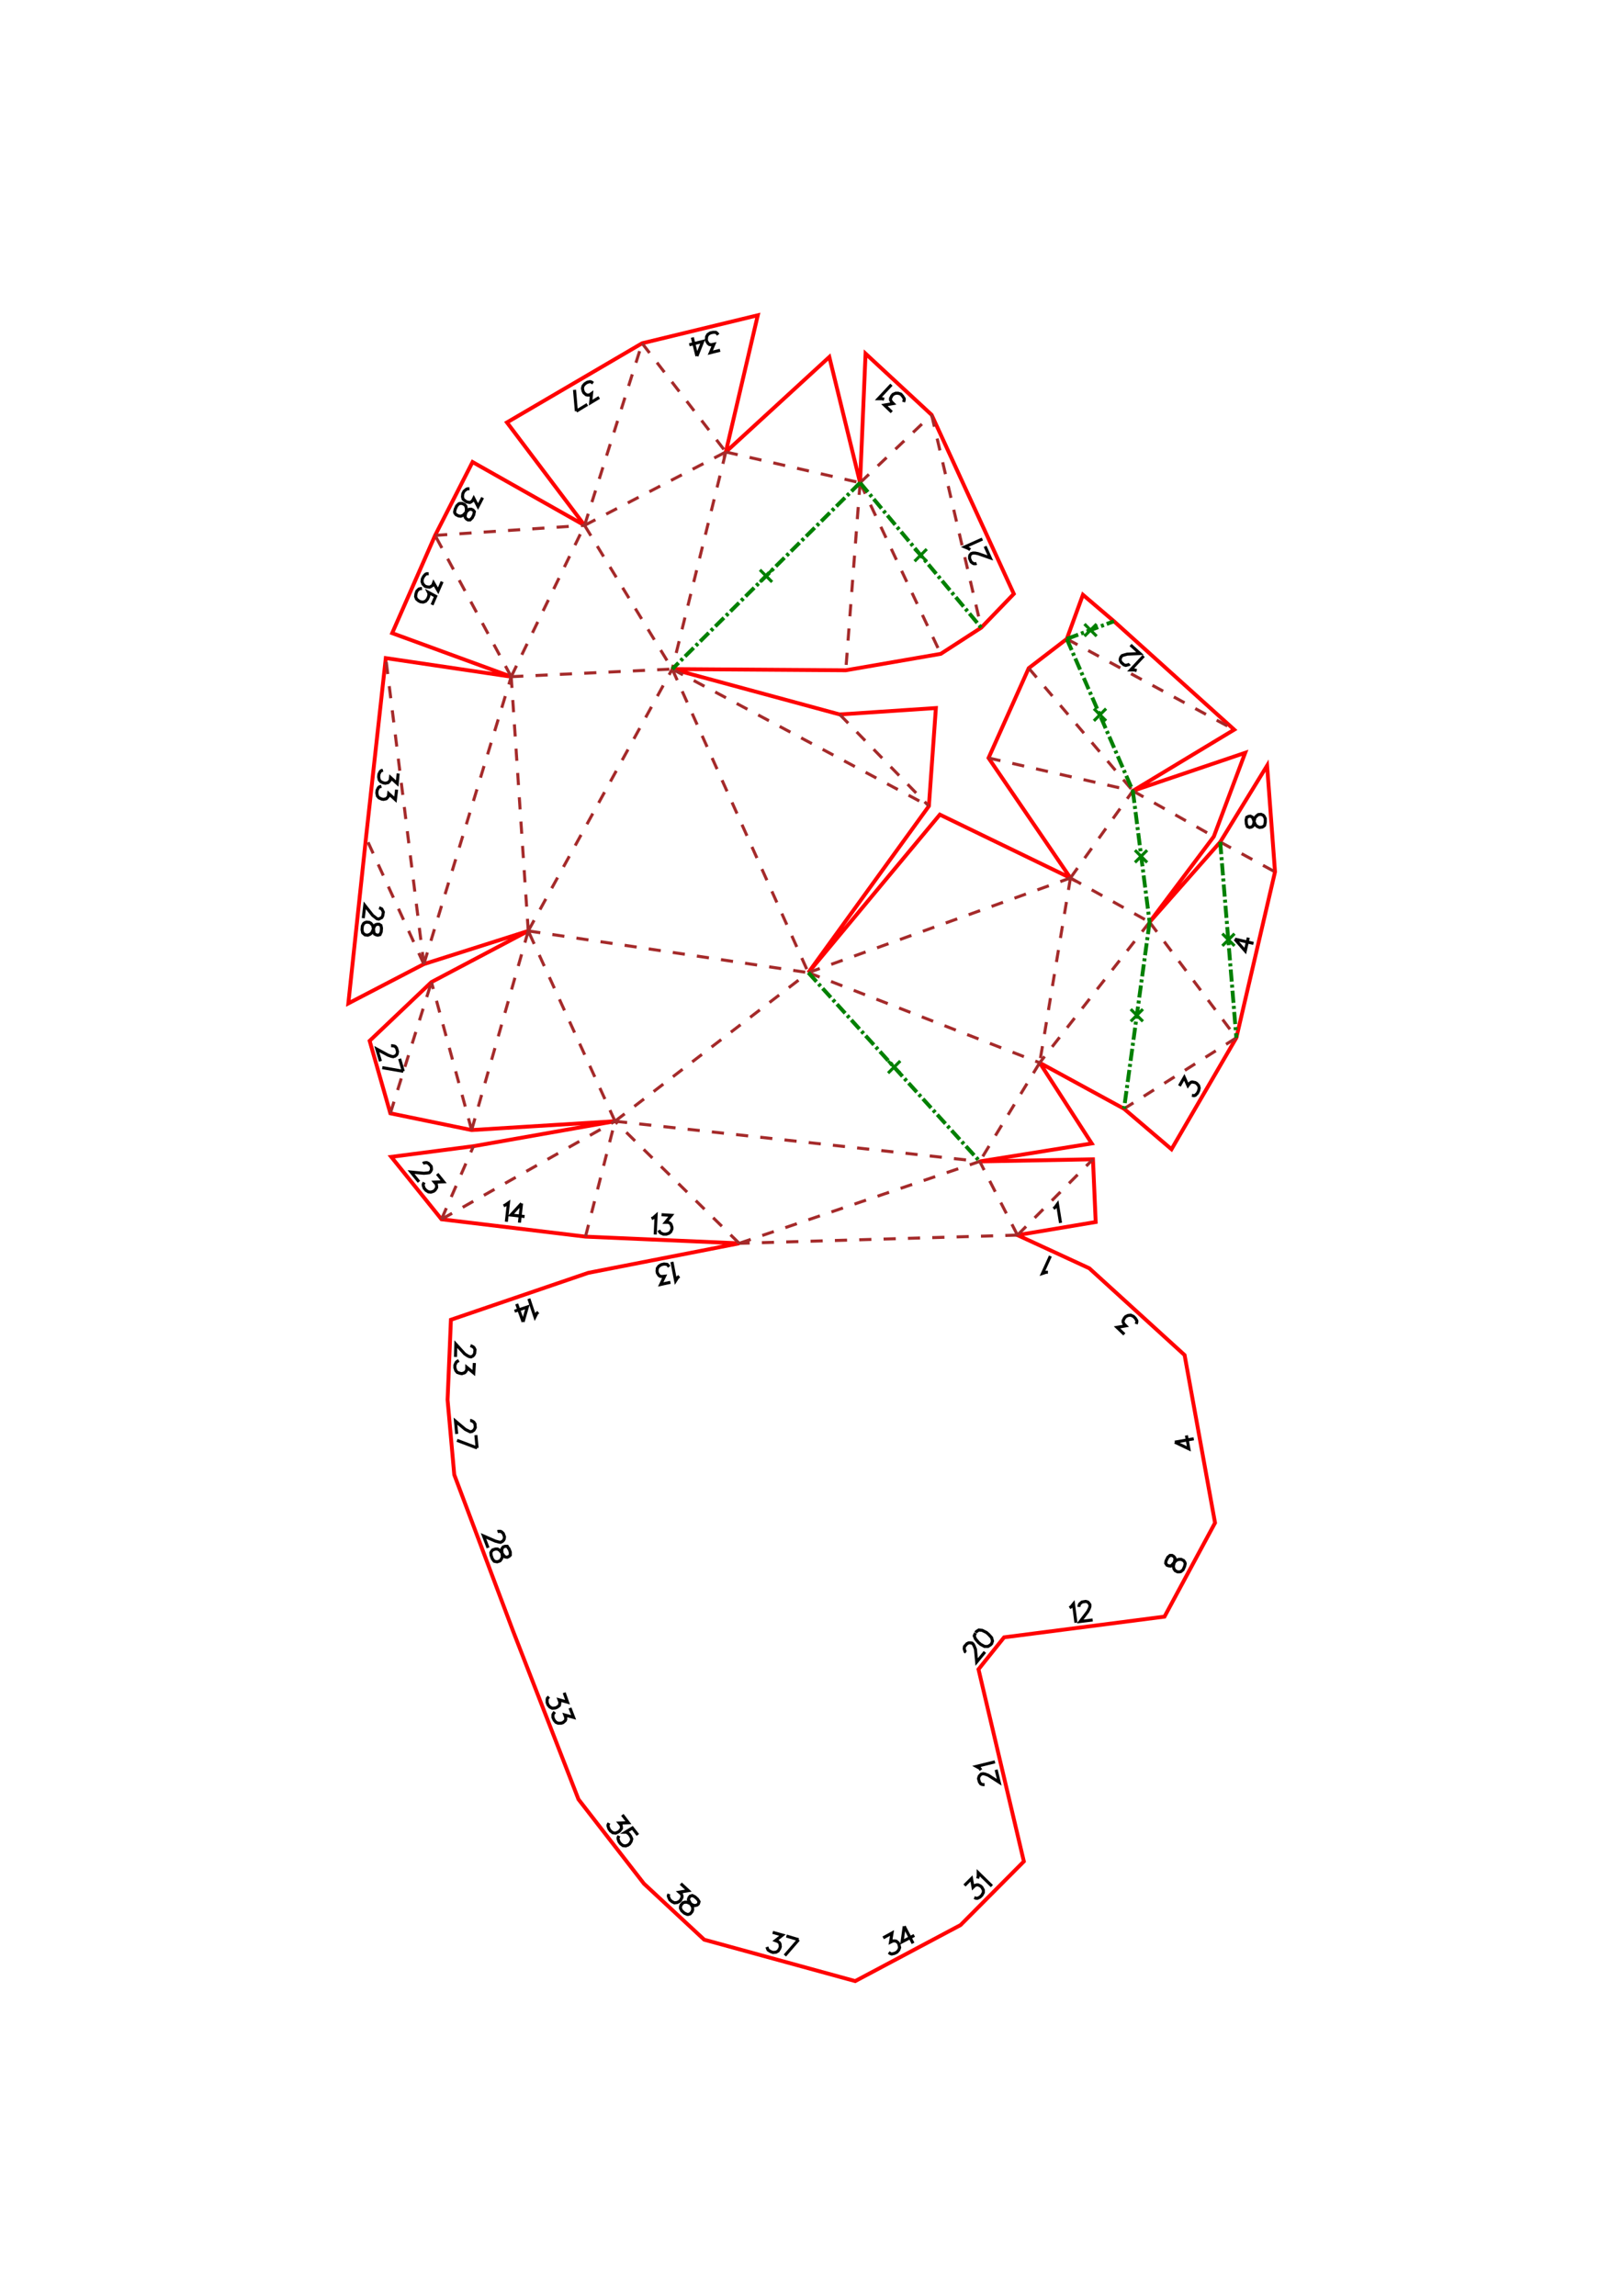 <?xml version="1.0" encoding="UTF-8" standalone="no"?>
<svg
   height="841.89pt"
   viewBox="0 0 533 754"
   width="595.276pt"
   version="1.1"
   id="svg1"
   sodipodi:docname="miCoeur76_H10_A4x1.svg"
   inkscape:version="1.3 (0e150ed6c4, 2023-07-21)"
   xmlns:inkscape="http://www.inkscape.org/namespaces/inkscape"
   xmlns:sodipodi="http://sodipodi.sourceforge.net/DTD/sodipodi-0.dtd"
   xmlns="http://www.w3.org/2000/svg"
   xmlns:svg="http://www.w3.org/2000/svg">
  <defs
     id="defs1" />
  <sodipodi:namedview
     id="namedview1"
     pagecolor="#ffffff"
     bordercolor="#000000"
     borderopacity="0.25"
     inkscape:showpageshadow="2"
     inkscape:pageopacity="0.0"
     inkscape:pagecheckerboard="0"
     inkscape:deskcolor="#d1d1d1"
     inkscape:document-units="mm"
     showgrid="false"
     inkscape:zoom="0.76561114"
     inkscape:cx="389.88461"
     inkscape:cy="668.09373"
     inkscape:window-width="1920"
     inkscape:window-height="1057"
     inkscape:window-x="-8"
     inkscape:window-y="-8"
     inkscape:window-maximized="1"
     inkscape:current-layer="svg1" />
  <style
     type="text/css"
     id="style1"><![CDATA[
			path {
				fill: none;
			}
		]]></style>
  <g
     id="page_001"
     transform="translate(41.758,15.54)">
    <path
       d="m 304.243,381.4 0.5,-0.4 0.8,-1.1 1,6.2 M 172.2,384.7 l 0.6,-0.3 0.9,-0.8 -0.3,6.3 m 2.1,-6.5 3.2,0.2 -1.9,2.3 h 0.9 l 0.6,0.3 0.3,0.4 0.3,0.9 v 0.6 l -0.4,0.9 -0.6,0.5 -0.9,0.3 h -0.9 l -0.9,-0.4 -0.3,-0.3 -0.3,-0.6 m -51,-8 0.6,-0.3 1,-0.7 -0.7,6.2 m 5,-6 -3.5,3.8 4.5,0.5 m -1,-4.3 -0.7,6.3 m -12.1,-238.1 -1.5,2.9 -1.4,-2.7 -0.4,0.8 -0.5,0.4 -0.4,0.2 -1,-0.2 -0.5,-0.3 -0.7,-0.6 -0.2,-0.8 0.1,-1 0.4,-0.8 0.7,-0.6 0.4,-0.2 h 0.7 m 1.4,8.4 0.2,-0.9 -0.4,-0.5 -0.6,-0.3 h -0.6 l -0.6,0.4 -0.8,0.9 -0.7,0.7 -0.8,0.3 -0.7,-0.1 -0.8,-0.4 -0.4,-0.5 -0.1,-0.4 0.2,-0.9 0.5,-1.1 0.7,-0.7 0.4,-0.1 h 0.7 l 0.8,0.4 0.4,0.5 0.2,0.9 -0.1,0.9 -0.3,1.2 v 0.7 l 0.4,0.5 0.5,0.3 h 0.7 l 0.7,-0.7 0.6,-1.2 m 80.8,-53.8 -3.2,0.8 1.2,-2.8 -0.9,0.2 -0.6,-0.1 -0.4,-0.3 -0.5,-0.8 -0.1,-0.5 0.1,-1 0.4,-0.7 0.8,-0.5 0.9,-0.2 h 0.9 l 0.4,0.3 0.4,0.5 m -7,7 1.9,-4.8 -4.4,1.1 m 2.5,3.7 -1.5,-6.1 m -96.643,143.191 -0.3,3.3 -2.2,-2 -0.1,0.9 -0.4,0.5 -0.3,0.3 -0.9,0.2 -0.6,-0.1 -0.9,-0.4 -0.5,-0.6 -0.2,-1 0.1,-0.9 0.4,-0.8 0.3,-0.3 0.6,-0.2 m 4.5,6.4 -0.4,3.3 -2.2,-2 -0.1,0.9 -0.4,0.5 -0.3,0.3 -0.9,0.2 -0.6,-0.1 -0.9,-0.4 -0.5,-0.6 -0.2,-1 0.1,-0.9 0.4,-0.8 0.3,-0.3 0.7,-0.2 m 3.19,85.208 h 0.3 l 0.7,0.1 0.4,0.2 0.4,0.5 0.3,1.1 -0.1,0.7 -0.2,0.4 -0.5,0.4 -0.6,0.2 -0.6,-0.1 -1.1,-0.4 -3.7,-2 1.2,4 m 7.5,3.3 -6.9,-1.2 m 5.7,-2.9 1.2,4.1 M 82.7,282.6 l 0.3,0.1 0.6,0.3 0.2,0.4 0.3,0.6 -0.2,1.2 -0.3,0.6 -0.4,0.2 -0.6,0.3 -0.6,-0.1 -0.5,-0.4 -0.9,-0.7 -2.6,-3.3 -0.5,4.2 m 6,3.3 -0.2,-0.9 -0.6,-0.4 h -0.6 l -0.6,0.2 -0.4,0.6 -0.4,1.1 -0.4,0.9 -0.6,0.5 -0.7,0.3 -0.9,-0.1 -0.5,-0.4 -0.3,-0.3 -0.2,-1 0.1,-1.2 0.4,-0.8 0.4,-0.3 0.6,-0.2 0.9,0.1 0.5,0.3 0.6,0.7 0.2,0.9 0.2,1.3 0.2,0.6 0.6,0.3 0.5,0.1 0.7,-0.2 0.4,-0.9 0.1,-1.3 m 13.6,77.4 0.3,-0.2 0.6,-0.1 h 0.4 l 0.6,0.3 0.8,0.9 0.1,0.7 v 0.4 l -0.3,0.6 -0.4,0.4 -0.7,0.1 -1.1,0.1 -4.2,-0.4 2.6,3.2 m 6,-2.6 2.1,2.6 -3,0.1 0.6,0.7 0.1,0.7 v 0.4 l -0.5,0.8 -0.5,0.4 -0.9,0.3 -0.8,-0.1 -0.8,-0.5 -0.6,-0.7 -0.3,-0.9 v -0.4 l 0.3,-0.6 m 5.9,-197.3 -1.3,3 -1.5,-2.6 -0.3,0.8 -0.6,0.4 -0.4,0.2 -0.9,-0.1 -0.6,-0.2 -0.7,-0.7 -0.3,-0.8 0.1,-0.9 0.4,-0.8 0.6,-0.7 0.4,-0.2 H 99 m 1.1,10.2 1.2,-2.8 -2.4,-1.3 0.2,0.4 -0.1,0.9 -0.4,0.9 -0.6,0.7 -0.8,0.3 -0.9,-0.1 -0.6,-0.3 -0.7,-0.6 -0.3,-0.8 0.1,-0.9 0.3,-0.9 0.7,-0.7 0.4,-0.1 0.6,-0.1 M 155,115 l -2.8,1.7 0.3,-3 -0.7,0.5 h -0.7 l -0.4,-0.1 -0.7,-0.6 -0.3,-0.6 -0.2,-0.9 0.2,-0.8 0.6,-0.7 0.8,-0.5 0.9,-0.2 0.4,0.1 0.6,0.4 m -5.5,9.2 -0.6,-7 m 4.2,4.8 -3.6,2.2 m 103.6,0.3 -2.4,-2.3 2.9,-0.5 -0.6,-0.6 -0.3,-0.6 v -0.5 l 0.4,-0.8 0.4,-0.5 0.9,-0.4 h 0.8 l 0.9,0.3 0.6,0.7 0.5,0.8 v 0.4 l -0.2,0.7 m -6.4,-0.9 -0.6,-0.2 h -1.3 l 4.3,-4.6 m 27.974,58.691 -0.3,0.1 h -0.6 l -0.4,-0.2 -0.5,-0.4 -0.5,-1.1 v -0.7 l 0.1,-0.4 0.4,-0.5 0.6,-0.2 h 0.7 l 1,0.2 4,1.4 -1.7,-3.8 m -4.9,1.1 -0.6,-0.4 -1.2,-0.5 5.8,-2.6 m 82.95,131.403 3.4,3.9 1,-4.4 m -4.4,0.5 6.1,1.4 M 367.6,255 l 0.3,0.9 0.7,0.3 0.6,-0.1 0.5,-0.3 0.3,-0.7 0.2,-1.2 0.2,-0.9 0.6,-0.6 0.5,-0.4 0.9,-0.1 0.7,0.3 0.3,0.3 0.4,0.8 v 1.2 l -0.2,1 -0.3,0.3 -0.5,0.3 -0.9,0.1 -0.7,-0.3 -0.6,-0.5 -0.4,-0.9 -0.4,-1.2 -0.3,-0.5 -0.6,-0.3 -0.6,0.1 -0.6,0.3 -0.2,0.9 0.1,1.4 m -22,85.9 1.6,-2.8 1.2,2.7 0.5,-0.7 0.5,-0.4 0.4,-0.1 1,0.2 0.5,0.3 0.6,0.7 0.2,0.8 -0.2,0.9 -0.4,0.8 -0.7,0.7 -0.4,0.1 -0.7,-0.1 m -18.147,-139.504 -0.7,-0.2 h -1.3 l 4.3,-4.6 m -4.6,2.6 -0.2,0.2 -0.7,0.2 -0.4,0.1 -0.6,-0.2 -0.9,-0.8 -0.3,-0.6 v -0.5 l 0.2,-0.6 0.4,-0.5 0.6,-0.2 1.1,-0.3 4.2,-0.2 -3.1,-2.8 M 275.5,527.1 l -0.3,-0.2 -0.2,-0.6 -0.1,-0.4 0.1,-0.7 0.8,-0.9 0.6,-0.3 h 0.4 l 0.7,0.1 0.4,0.4 0.3,0.6 0.4,1 0.4,4.2 2.7,-3.3 m -3.1,-6.2 -0.4,0.9 0.4,1 1,1.2 0.7,0.6 1.3,0.7 h 1.1 l 0.8,-0.5 0.4,-0.4 0.3,-0.9 -0.3,-1.1 -1,-1.1 -0.7,-0.6 -1.4,-0.7 -1.1,-0.1 -0.8,0.5 -0.2,0.4 m -97.4,-117.1 -0.5,0.4 -0.7,1.1 -1.2,-6.2 m -0.5,6.7 -3.2,0.7 1.3,-2.7 -0.9,0.1 -0.6,-0.1 -0.4,-0.3 -0.5,-0.8 -0.1,-0.6 0.1,-0.9 0.5,-0.7 0.8,-0.5 0.9,-0.2 1,0.1 0.3,0.3 0.4,0.5 m -56.4,87 0.3,-0.1 h 0.7 l 0.4,0.2 0.5,0.5 0.4,1.1 -0.1,0.7 -0.2,0.4 -0.4,0.4 -0.6,0.3 -0.6,-0.1 -1.1,-0.3 -3.9,-1.7 1.5,3.9 m 6.8,0.3 -0.5,-0.8 h -0.7 l -0.6,0.2 -0.4,0.5 -0.1,0.6 0.1,1.3 0.1,0.9 -0.4,0.8 -0.4,0.5 -0.9,0.3 -0.6,-0.1 -0.4,-0.1 -0.6,-0.8 -0.4,-1.1 -0.1,-0.9 0.2,-0.4 0.4,-0.5 0.9,-0.3 h 0.7 l 0.7,0.4 0.6,0.7 0.7,1 0.5,0.5 0.7,0.1 0.6,-0.3 0.4,-0.4 v -1 l -0.5,-1.3 M 112.6,451 h 0.3 l 0.6,0.3 0.3,0.2 0.4,0.6 0.1,1.2 -0.3,0.6 -0.2,0.3 -0.6,0.4 -0.6,0.1 -0.6,-0.3 -1,-0.5 -3.2,-2.7 0.4,4.2 m 6.7,4.6 -6.6,-2.5 m 6.2,-1.7 0.4,4.2 m -2.2,-33.6 0.3,0.1 0.6,0.3 0.3,0.3 0.3,0.6 -0.1,1.2 -0.3,0.6 -0.3,0.3 -0.6,0.3 -0.6,-0.1 -0.6,-0.3 -0.9,-0.6 -2.9,-3.2 -0.1,4.2 m 6.2,2 -0.2,3.3 -2.3,-1.9 v 0.9 l -0.4,0.6 -0.3,0.3 -0.9,0.3 -0.6,-0.1 -0.9,-0.3 -0.5,-0.6 -0.3,-0.9 v -0.9 l 0.4,-0.9 0.3,-0.3 0.6,-0.3 m 26.1,-15.9 -0.5,0.4 -0.6,1.2 -2,-6 m -1.9,7.6 1.4,-4.9 -4.2,1.4 m 2.8,3.5 -2.1,-5.9 m 15.6,127.7 1.1,3.1 -2.8,-0.8 0.3,0.8 -0.1,0.7 -0.1,0.4 -0.8,0.6 -0.5,0.2 -1,0.1 -0.8,-0.4 -0.6,-0.7 -0.3,-0.8 v -1 l 0.1,-0.4 0.5,-0.5 m 6.9,3.7 1.2,3.1 -2.9,-0.8 0.3,0.8 v 0.7 l -0.2,0.4 -0.7,0.6 -0.6,0.2 h -1 l -0.7,-0.3 -0.6,-0.7 -0.4,-0.9 v -0.9 l 0.2,-0.4 0.4,-0.5 m 22.2,33.8 2,2.6 -3,0.1 0.6,0.7 0.1,0.7 v 0.4 l -0.6,0.8 -0.4,0.3 -0.9,0.4 -0.9,-0.1 -0.8,-0.6 -0.5,-0.7 -0.3,-0.9 v -0.4 l 0.3,-0.6 m 9.5,3.9 -1.8,-2.3 -2.3,1.4 h 0.4 l 0.8,0.6 0.5,0.7 0.4,0.9 -0.2,0.8 -0.5,0.8 -0.5,0.4 -0.8,0.3 -0.9,-0.1 -0.8,-0.6 -0.5,-0.7 -0.3,-0.9 V 588 l 0.3,-0.6 m 86.8,33.5 2.9,-1.6 -0.5,3 0.8,-0.4 h 0.7 l 0.4,0.1 0.7,0.6 0.2,0.6 0.2,0.9 -0.3,0.8 -0.6,0.7 -0.8,0.4 -0.9,0.2 -0.4,-0.1 -0.6,-0.4 m 5.1,-8.6 -0.7,5.1 4,-2.1 m -3.3,-3 2.9,5.6 m 16.9,-19 2.3,-2.3 0.5,2.9 0.6,-0.6 0.6,-0.2 h 0.5 l 0.8,0.4 0.4,0.4 0.5,0.9 v 0.8 l -0.5,0.9 -0.6,0.6 -0.8,0.4 h -0.5 l -0.6,-0.2 m 1.1,-6.3 0.2,-0.7 v -1.2 l 4.5,4.4 m -2.4,-33.3 h -0.3 l -0.6,-0.1 -0.4,-0.2 -0.4,-0.6 -0.3,-1.1 0.2,-0.7 0.2,-0.3 0.5,-0.5 0.6,-0.1 0.6,0.1 1.1,0.4 3.6,2.3 -1,-4.1 m -5,0.1 -0.4,-0.6 -1.1,-0.6 6.1,-1.5 m -73,56 3.2,0.9 -2.3,1.8 0.8,0.3 0.5,0.4 0.2,0.4 0.1,0.9 -0.2,0.6 -0.5,0.8 -0.7,0.4 -1,0.1 -0.8,-0.3 -0.8,-0.5 -0.2,-0.4 -0.2,-0.6 m 10.4,-2.4 -4.5,5.2 m 0.5,-6.4 4,1.2 m -38.7,-18.4 2.5,2.3 -3,0.5 0.7,0.6 0.2,0.6 v 0.5 l -0.4,0.8 -0.4,0.5 -0.8,0.4 -0.9,0.1 -0.8,-0.4 -0.7,-0.6 -0.4,-0.9 -0.1,-0.4 0.2,-0.6 m 8.5,0.9 -0.8,-0.4 -0.7,0.2 -0.4,0.5 -0.2,0.6 0.3,0.6 0.6,1.1 0.5,0.8 v 0.9 l -0.2,0.6 -0.6,0.7 -0.6,0.2 h -0.4 l -0.9,-0.4 -0.9,-0.8 -0.4,-0.8 v -0.5 l 0.2,-0.6 0.6,-0.7 0.6,-0.2 h 0.8 l 0.9,0.4 1.1,0.6 0.6,0.1 0.7,-0.2 0.4,-0.4 0.2,-0.7 -0.5,-0.8 -1,-0.9 m 116.1,-205 h -0.6 l -1.2,0.4 2.6,-5.7 m 24.3,25.7 -2.4,-2.3 2.9,-0.5 -0.6,-0.6 -0.3,-0.6 v -0.5 l 0.4,-0.8 0.4,-0.5 0.8,-0.4 0.9,-0.1 0.9,0.4 0.6,0.6 0.5,0.8 v 0.5 l -0.2,0.6 m 12.7,38.8 4.6,2.2 -0.8,-4.4 m -3.8,2.2 6.2,-1.1 m -40.8,55.5 0.5,-0.3 0.8,-1 0.8,6.2 m 1,-5.2 v -0.3 l 0.2,-0.6 0.3,-0.3 0.5,-0.4 1.2,-0.2 0.7,0.2 0.3,0.3 0.4,0.6 v 0.6 l -0.2,0.6 -0.5,1 -2.5,3.3 4.1,-0.5 m 24.1,-19.5 -0.1,0.9 0.4,0.6 0.5,0.2 0.7,0.1 0.5,-0.4 0.8,-0.9 0.7,-0.7 0.8,-0.2 h 0.7 l 0.8,0.4 0.4,0.6 0.1,0.4 -0.2,0.9 -0.5,1.1 -0.7,0.6 -0.4,0.1 H 345 l -0.8,-0.4 -0.4,-0.6 -0.2,-0.8 0.2,-0.9 0.3,-1.2 v -0.7 l -0.4,-0.5 -0.5,-0.3 h -0.7 l -0.7,0.6 -0.6,1.2"
       id="nums_001"
       stroke="#000000"
       stroke-width="1"
       sodipodi:nodetypes="ccccccccccccccccccccccccccccccccccccccccccccccccccccccccccccccccccccccccccccccccccccccccccccccccccccccccccccccccccccccccccccccccccccccccccccccccccccccccccccccccccccccccccccccccccccccccccccccccccccccccccccccccccccccccccccccccccccccccccccccccccccccccccccccccccccccccccccccccccccccccccccccccccccccccccccccccccccccccccccccccccccccccccccccccccccccccccccccccccccccccccccccccccccccccccccccccccccccccccccccccccccccccccccccccccccccccccccccccccccccccccccccccccccccccccccccccccccccccccccccccccccccccccccccccccccccccccccccccccccccccccccccccccccccccccccccccccccccccccccccccccccccccccccccccccccccccccccccccccccccccccccccccccccccccccccccccccccccccccccccccccccccccccccccccccccccccccccccccccccccccccccccccccccccccccccccccccccccccccccccccccccccccccccccccccccccccccccccccccccccccccccccccccccc" />
    <path
       d="m 99.9,307 31.8,-16.8 -34.3,10.9 -24.8,12.9 5.8,-54.4 6.5,-59 41.2,6.1 -39.1,-14.3 14.1,-32.1 12.3,-24.1 36.8,20.8 -25.5,-33.8 44.4,-26 38,-9.2 -10.5,44.9 34,-31.2 10.1,41.3 1.8,-42.4 21.7,20.1 27,58.8 -10.7,11.1 -13.3,8.6 -31.2,5.4 -57,-0.4 55,14.9 31.6,-2.1 -2.3,32.2 -39.6,54.7 43.2,-51.9 42.9,20.8 -26.9,-39.4 13.2,-29.5 12.5,-9.6 5.3,-14.5 10.2,8.7 39.5,35.6 -33.3,20.1 36.9,-12.5 -10.3,27.5 -21.1,28.1 23.2,-26.3 15.4,-25.1 2.6,34.9 -12.7,54.5 -21.3,36.6 -15.6,-13.3 -27.7,-15.1 17.1,26.5 -36.8,5.9 37.2,-0.7 0.9,20.6 -25.7,4.3 23.6,10.9 31.3,28.5 10,55.1 -16.6,30.8 -52.7,6.8 -8.4,10.5 14.9,63.1 -20.8,20.9 -34.6,18.4 -49.6,-13.6 -19.8,-18.4 -21.5,-27.7 -21.5,-55.3 -19.3,-51.3 -2.2,-24.6 1.1,-26.3 45.1,-15.4 49.6,-9.7 -50.5,-2.2 -47.3,-5.7 -16.5,-20.5 27,-3.5 46.5,-8.2 -47.1,2.9 -26.7,-5.5 -6.8,-23.8 z"
       id="coupes_001"
       stroke="#ff0000"
       stroke-width="1.27"
       sodipodi:nodetypes="ccccccccccccccccccccccccccccccccccccccccccccccccccccccccccccccccccccccccccccccc" />
    <path
       d="m 292.4,390.1 24.8,-24.9 M 292.4,390.1 280,365.9 m 12.4,24.2 -91.4,2.7 m 0,0 79,-26.9 m -79,26.9 -40.8,-40.1 m 0,0 119.8,13.2 m -129.5,24.7 9.7,-37.9 m 0,0 63.5,-48.8 m -120.5,81 57,-32.2 m 0,0 -28.5,-62.5 m 0,0 92,13.7 m -120.5,81 10.5,-24 m -0.6,-5.3 18.6,-65.4 m 0,0 47.3,-86 m 0,0 44.7,99.7 M 113.1,355.6 99.9,307 m 31.8,-16.8 -5.6,-83.5 m 0,0 52.9,-2.5 m -52.9,2.5 24.1,-49.7 m 0,0 28.8,47.2 m -52.9,2.5 -25,-46.4 m 0,0 49.1,-3.3 m 0,0 46.4,-24.1 m 0,0 -17.6,71.3 M 150.2,157 169.1,97.2 m 0,0 27.5,35.7 m -17.6,71.3 84.3,45 m -29.3,-30.1 29.3,30.1 m -39.6,54.7 76,29.6 m 0,0 -19.7,32.4 m -56.3,-62 86.1,-31.1 m 0,0 -10.1,60.7 m 10.1,-60.7 26,14.5 m 0,0 -36.1,46.2 M 97.4,301.1 126.1,206.7 M 97.4,301.1 84.9,200.6 m 12.5,100.5 -19,-41.5 M 196.6,132.9 240.7,143 m 0,0 -4.7,61.6 M 86.4,350.1 99.9,307 m 140.8,-164 26.5,56.2 M 240.7,143 264.2,120.7 m 0,0 16.3,69.9 m 55.3,96.7 28.5,38 m 0,0 -36.9,23.3 M 359,261 l 18,9.8 m -67.2,2 20.5,-28.6 m 0,0 26.6,15 m -74,-25.8 47.4,10.8 m -34.2,-40.3 34.2,40.3 m -21.7,-49.9 55,29.8"
       id="plisM_001"
       stroke="#a52a2a"
       stroke-dasharray="4" />
    <path
       d="m 223.7,303.9 56.3,62 m 55.8,-78.6 -8.4,61.3 M 240.7,143 179,204.2 m 61.7,-61.2 39.8,47.6 m 78.5,70.4 5.3,64.3 m -34,-81.1 5.5,43.1 m -27.2,-93 21.7,49.9 m -21.7,-49.9 15.5,-5.8"
       id="plisV_001"
       stroke="#008000"
       stroke-dasharray="4, 1, 1, 1"
       stroke-width="1.27" />
    <path
       d="m 249.9,332.9 4,4 m 0,-4 -4,4 m 79.7,-21 4,4 m 0,-4 -4,4 m -121.8,-148.3 4,4 m 0,-4 -4,4 m 50.8,-10.8 4,4 m 0,-4 -4,4 m 101.1,122.3 4,4 m 0,-4 -4,4 m -28.7,-31.4 4,4 m 0,-4 -4,4 m -13.5,-50.5 4,4 m 0,-4 -4,4 m -3.1,-31.8 4,4 m 0,-4 -4,4"
       id="marqueV_001"
       stroke="#008000" />
  </g>
</svg>
